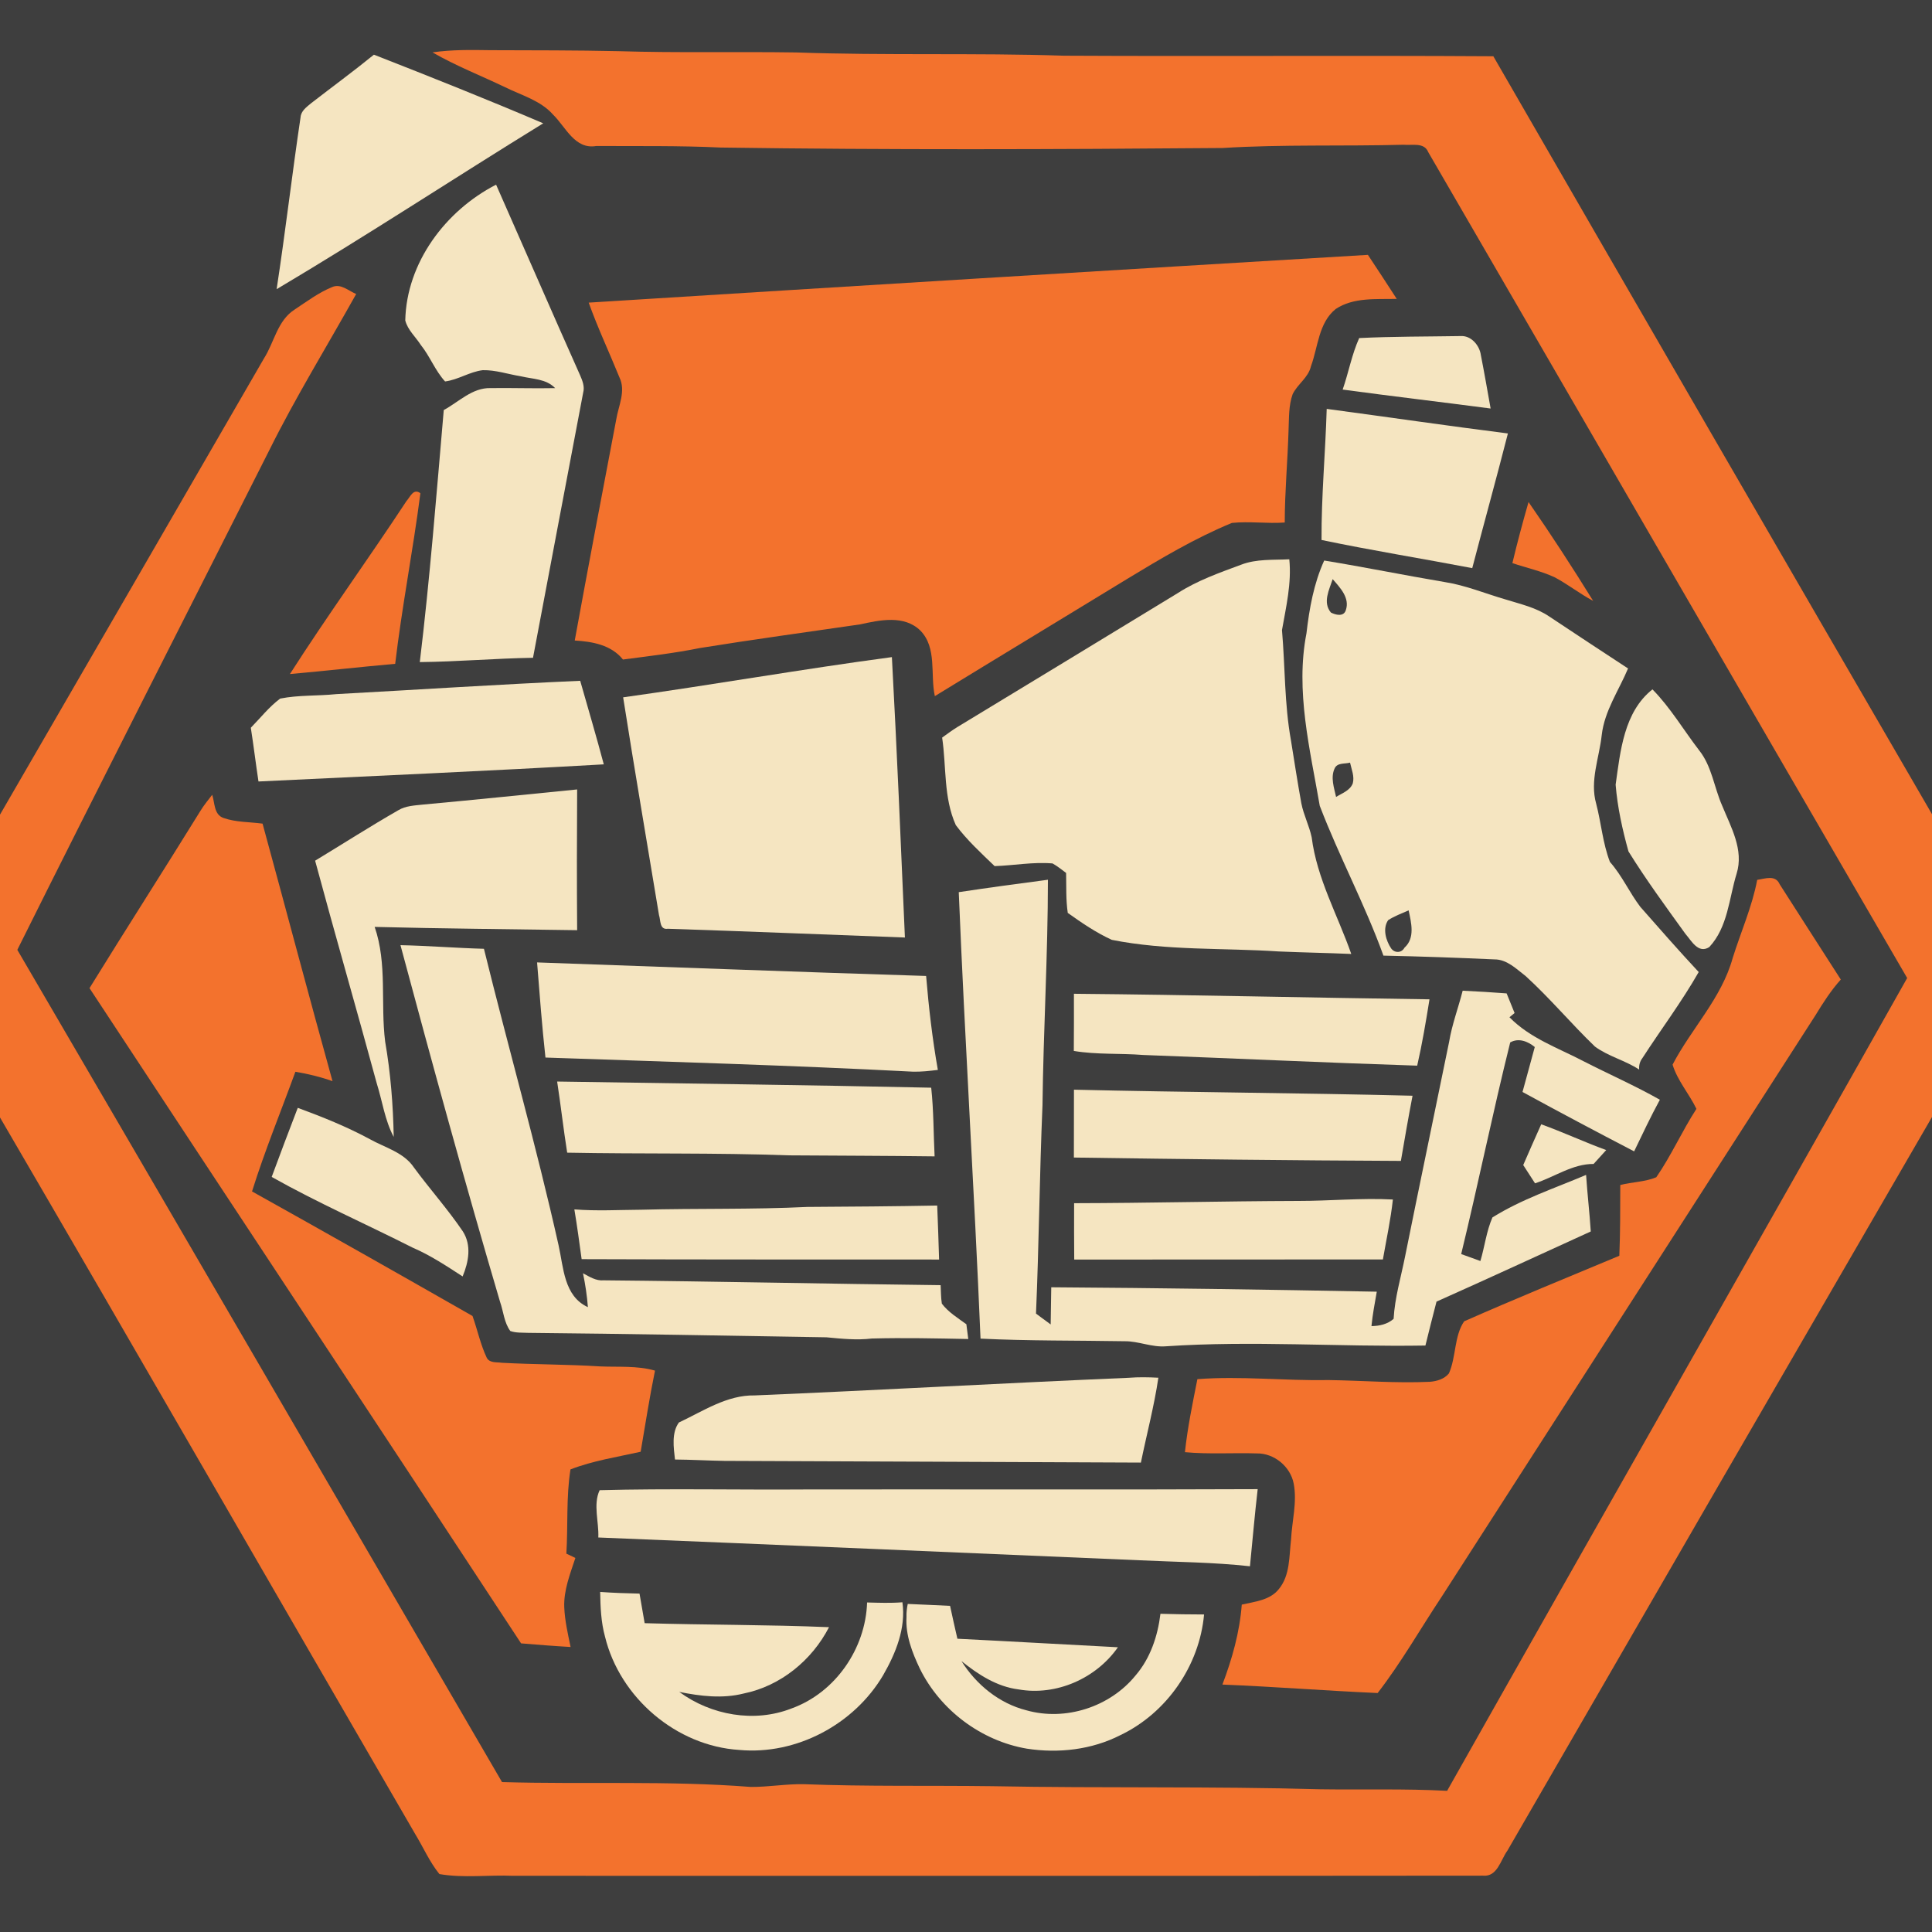 <?xml version="1.0" encoding="UTF-8" standalone="no"?>
<svg
   xmlns:dc="http://purl.org/dc/elements/1.1/"
   xmlns:cc="http://creativecommons.org/ns#"
   xmlns:rdf="http://www.w3.org/1999/02/22-rdf-syntax-ns#"
   xmlns:svg="http://www.w3.org/2000/svg"
   xmlns="http://www.w3.org/2000/svg"
   xmlns:sodipodi="http://sodipodi.sourceforge.net/DTD/sodipodi-0.dtd"
   xmlns:inkscape="http://www.inkscape.org/namespaces/inkscape"
   width="1280"
   height="1280"
   viewBox="0 0 1024 1024"
   version="1.1"
   id="svg2"
   inkscape:version="0.48.1 "
   sodipodi:docname="block_cart.svg">
  <defs
     id="defs76" />
  <sodipodi:namedview
     pagecolor="#ffffff"
     bordercolor="#666666"
     borderopacity="1"
     objecttolerance="10"
     gridtolerance="10"
     guidetolerance="10"
     inkscape:pageopacity="0"
     inkscape:pageshadow="2"
     inkscape:window-width="1920"
     inkscape:window-height="1018"
     id="namedview74"
     showgrid="false"
     inkscape:snap-page="true"
     fit-margin-top="0"
     fit-margin-left="0"
     fit-margin-right="0"
     fit-margin-bottom="0"
     inkscape:zoom="0.6609375"
     inkscape:cx="640"
     inkscape:cy="640"
     inkscape:window-x="-8"
     inkscape:window-y="-8"
     inkscape:window-maximized="1"
     inkscape:current-layer="svg2" />
  <rect
     style="fill:#3e3e3e;fill-opacity:1"
     id="rect3058"
     width="1024"
     height="1024"
     x="0"
     y="0" />
  <path
     d="m 229.24,27.76 c 10.16,-1.48 20.44,-1.32 30.66,-1.16 22.66,0.08 45.3,0.02 67.94,0.52 31.38,0.98 62.78,0.2 94.18,0.68 47.26,1.68 94.56,0.16 141.82,1.72 75.88,0.4 151.78,-0.18 227.66,0.3 77.3,134.02 154.82,267.92 232.5,401.72 l 0,160.5 C 948.86,721.58 873.84,851.22 798.94,980.9 c -3.6,4.92 -5.28,13.96 -12.92,13.24 -171.34,0.2 -342.72,0.04 -514.08,0.08 -12.98,-0.56 -26.18,1.3 -39.04,-0.92 -5.26,-6.48 -8.56,-14.24 -12.9,-21.32 C 146.58,845.46 73.7,718.64 0,592.28 l 0,-160.5 c 46.64,-80.6 93.34,-161.18 139.92,-241.82 5.44,-8.54 7.12,-20.02 16.14,-25.82 6.48,-4.28 12.78,-9.06 20.02,-12 4.6,-2 8.66,2.06 12.7,3.68 -15.4,27.62 -32.04,54.56 -46.1,82.9 -44.48,88.26 -89.46,176.26 -133.5,264.72 85.84,146.92 171.3,294.06 256.9,441.1 43.96,1.28 88.04,-0.86 131.9,2.58 9.38,0.04 18.68,-1.64 28.08,-1.46 33.26,1.28 66.56,0.62 99.84,1.06 58.02,1.12 116.08,-0.02 174.1,1.64 22.32,0.32 44.68,-0.38 67,0.82 C 848.06,805.46 929.84,662.14 1010.84,518.38 926.08,372.56 841.66,226.52 757,80.64 c -2.12,-5.36 -8.58,-3.46 -13.06,-3.92 -31.96,0.86 -63.98,-0.26 -95.9,1.72 -88.64,0.74 -177.3,1.04 -265.96,-0.24 -22,-1.04 -44.04,-0.7 -66.06,-0.82 C 304.68,79.34 299.92,67.4 293.2,60.82 286.58,53.28 276.54,50.56 267.82,46.28 254.96,40.1 241.62,34.92 229.24,27.76 z"
     id="path6"
     inkscape:connector-curvature="0"
     style="fill:#f3722d" />
  <path
     d="m 164.88,54.72 c 11.1,-8.6 22.42,-16.88 33.3,-25.74 30.06,11.76 60.06,23.7 89.74,36.38 -47.24,29.08 -93.58,59.6 -141.3,87.9 4.64,-30.3 8.16,-60.78 12.68,-91.1 0.24,-3.4 3.22,-5.44 5.58,-7.44 z"
     id="path8"
     inkscape:connector-curvature="0"
     style="fill:#f5e5c1" />
  <path
     d="m 214.8,169.86 c 0.66,-30.7 21.4,-58.26 48.14,-71.98 14.88,33.66 29.54,67.44 44.54,101.06 1.24,2.86 2.48,5.94 1.62,9.12 -8.94,46.84 -17.7,93.72 -26.6,140.58 -20.02,0.32 -39.98,2.08 -60,2.28 5.36,-44.42 8.84,-89.02 12.7,-133.58 7.98,-4.32 15.14,-11.92 24.82,-11.64 11.4,-0.16 22.82,0.26 34.22,0.02 -4.82,-5.04 -12.12,-4.78 -18.4,-6.32 -6.66,-1.08 -13.18,-3.34 -19.96,-3.2 -6.98,0.84 -13,5.08 -19.98,5.98 -5.26,-5.72 -7.98,-13.24 -12.82,-19.28 -2.76,-4.32 -7,-8 -8.28,-13.04 z"
     id="path10"
     inkscape:connector-curvature="0"
     style="fill:#f5e5c1" />
  <path
     d="m 312.02,160.4 c 137.64,-8.64 275.32,-17.08 413,-25.32 5.14,7.76 10.24,15.52 15.28,23.34 -10.84,0.26 -22.88,-0.94 -32.36,5.36 -9.1,7.34 -9.32,20.1 -13.1,30.32 -1.38,6.06 -7.1,9.46 -9.7,14.8 -2.2,6.12 -1.88,12.7 -2.18,19.1 -0.48,16.32 -2,32.6 -2.02,48.94 -9.34,0.68 -18.72,-0.74 -28.02,0.22 -19.48,8.02 -37.7,18.88 -55.7,29.8 -33.88,20.72 -67.88,41.24 -101.74,62 -2.52,-11.5 1.3,-25.6 -7.7,-34.78 -8.62,-8.36 -21.48,-5.54 -31.96,-3.24 -28.28,4.12 -56.6,7.98 -84.82,12.52 -13.48,2.74 -27.18,4.3 -40.82,6.1 -6.22,-7.76 -16.18,-9.52 -25.56,-10.08 7.14,-39.1 14.56,-78.14 22,-117.18 1.18,-7.28 5.2,-15.02 1.7,-22.26 -5.38,-13.24 -11.48,-26.18 -16.3,-39.64 z"
     id="path12"
     inkscape:connector-curvature="0"
     style="fill:#f3722d" />
  <path
     d="m 720.4,179.18 c 17.86,-0.88 35.8,-0.76 53.68,-1.06 5.58,-0.4 10.08,4.86 10.8,10.04 1.86,9.44 3.48,18.9 5.18,28.36 -26.12,-3.44 -52.3,-6.5 -78.42,-10.04 3.14,-9.02 4.82,-18.56 8.76,-27.3 z"
     id="path14"
     inkscape:connector-curvature="0"
     style="fill:#f5e5c1" />
  <path
     d="m 703.18,216.72 c 32.02,4.28 63.98,8.96 96.04,13.02 -6.1,23.86 -12.68,47.58 -18.9,71.38 -26.6,-5.08 -53.38,-9.38 -79.88,-14.92 -0.12,-23.18 2.06,-46.32 2.74,-69.48 z"
     id="path16"
     inkscape:connector-curvature="0"
     style="fill:#f5e5c1" />
  <path
     d="m 215.46,265.54 c 1.92,-2.06 3.64,-6.94 7.36,-4.12 -3.9,30.2 -9.78,60.16 -13.36,90.42 -18.62,1.66 -37.18,3.76 -55.8,5.42 19.88,-31.06 41.54,-60.92 61.8,-91.72 z"
     id="path18"
     inkscape:connector-curvature="0"
     style="fill:#f3722d" />
  <path
     d="m 810.16,266.1 c 11.9,17.12 23.26,34.64 34.24,52.38 -7.06,-3.76 -13.36,-8.76 -20.42,-12.52 -7.16,-3.32 -14.94,-4.98 -22.38,-7.5 2.58,-10.86 5.48,-21.64 8.56,-32.36 z"
     id="path20"
     inkscape:connector-curvature="0"
     style="fill:#f3722d" />
  <path
     d="m 657.84,299.3 c 8.12,-3.14 17,-2.42 25.52,-2.86 1.26,12.74 -1.7,25.12 -3.88,37.52 1.68,19.44 1.26,39.1 4.74,58.38 1.8,11.14 3.5,22.32 5.52,33.44 1.2,6.18 4.18,11.84 5.48,18.02 2.76,21.84 13.8,41.28 20.98,61.82 -12.76,-0.56 -25.54,-0.76 -38.3,-1.32 -29.54,-1.96 -59.44,-0.34 -88.62,-6.16 -8.28,-3.78 -15.94,-9 -23.34,-14.28 -1.04,-7.02 -0.72,-14.14 -0.88,-21.18 -2.34,-1.78 -4.64,-3.6 -7.18,-5.04 -10.24,-0.88 -20.46,1.08 -30.7,1.42 -7.18,-6.92 -14.62,-13.72 -20.58,-21.74 -6.56,-14.58 -4.94,-30.92 -7.24,-46.38 2.64,-1.9 5.24,-3.84 8.02,-5.56 39,-23.64 78,-47.34 116.96,-71.08 10.36,-6.66 22.04,-10.74 33.5,-15 z"
     id="path22"
     inkscape:connector-curvature="0"
     style="fill:#f5e5c1" />
  <path
     d="m 701.85,297.1 c -5.54,12.22 -7.86,25.38 -9.4,38.6 -5.94,30.56 1.89,61.36 7.05,91.4 10.26,26.86 23.99,52.34 33.75,79.4 19.62,0.4 39.25,1.12 58.85,2 6.64,-0.04 11.66,5.12 16.6,8.9 12.88,11.76 24.09,25.22 36.65,37.3 7.12,5.26 16.07,7.32 23.45,12.2 -0.2,-2.3 0.37,-4.33 1.75,-6.15 9.86,-15.24 20.82,-29.79 29.8,-45.55 -10.54,-11.3 -20.75,-22.95 -30.95,-34.55 -5.8,-7.64 -9.7,-16.58 -16.1,-23.8 -3.82,-9.88 -4.62,-20.68 -7.3,-30.9 -3.44,-12.14 1.65,-24.29 2.95,-36.35 1.46,-12.84 9.07,-23.64 13.95,-35.3 -13.96,-9.08 -27.82,-18.32 -41.7,-27.5 -7,-4.8 -15.36,-6.62 -23.3,-9.1 -10.74,-3.12 -21.12,-7.48 -32.2,-9.2 -21.32,-3.6 -42.51,-7.92 -63.85,-11.4 z m 4.5,9.85 c 3.9,4.52 9.23,9.94 6.95,16.5 -1.14,3.58 -5.42,2.5 -7.9,1.2 -4.48,-5.38 -0.87,-12.06 0.95,-17.7 z m 9.2,97.25 c 0.78,3.6 2.45,7.28 1.45,11 -1.44,3.82 -5.67,5.2 -8.85,7.2 -1.06,-4.92 -3.03,-10.29 -0.75,-15.15 1.44,-3.14 5.39,-2.25 8.15,-3.05 z m 31.05,78.3 c 1.38,6.54 3.54,14.64 -2.2,19.8 -1.54,2.88 -5.17,2.94 -7.05,0.4 -2.8,-4.18 -4.66,-10.54 -1.6,-15 3.38,-2.18 7.19,-3.56 10.85,-5.2 z"
     id="path24"
     style="fill:#f5e5c1"
     inkscape:connector-curvature="0" />
  <path
     d="m 330.28,369.6 c 47.56,-6.64 94.86,-14.96 142.44,-21.32 2.68,49.52 4.76,99.06 6.9,148.62 -41.9,-1.54 -83.78,-3.28 -125.68,-4.64 -4.42,0.66 -3.72,-4.48 -4.66,-7.26 -6.34,-38.46 -12.96,-76.9 -19,-115.4 z"
     id="path28"
     inkscape:connector-curvature="0"
     style="fill:#f5e5c1" />
  <path
     d="m 178.22,367.9 c 43.1,-2.34 86.18,-5.18 129.3,-7.06 4.2,14.74 8.56,29.46 12.5,44.28 -60.98,3.48 -122,6.18 -183.02,9.08 -1.44,-9.5 -2.58,-19.02 -4.06,-28.48 5.12,-5.22 9.68,-11.08 15.56,-15.46 9.74,-1.94 19.84,-1.34 29.72,-2.36 z"
     id="path30"
     inkscape:connector-curvature="0"
     style="fill:#f5e5c1" />
  <path
     d="m 856.32,415.9 c 2.5,-17.76 4.38,-38.54 19.52,-50.52 9.54,9.7 16.46,21.54 24.72,32.28 6.8,8.5 7.94,19.7 12.24,29.4 4.62,11.32 11.58,23.38 7.64,36 -4.06,13.2 -4.6,28.3 -14.5,38.92 -5.84,3.74 -9.48,-3.42 -12.68,-7.08 -10.34,-14.34 -20.84,-28.64 -30.14,-43.64 -3.2,-11.52 -5.84,-23.42 -6.8,-35.36 z"
     id="path32"
     inkscape:connector-curvature="0"
     style="fill:#f5e5c1" />
  <path
     d="m 223.96,426.46 c 27.34,-2.5 54.62,-5.34 81.94,-8.04 -0.16,24.86 -0.18,49.72 0,74.6 -35.78,-0.56 -71.56,-0.82 -107.32,-1.74 6.76,19.58 3.04,40.58 5.56,60.78 2.9,16.68 4.22,33.62 4.54,50.54 -4.72,-8.84 -6,-18.9 -8.98,-28.34 -10.7,-39.42 -22.06,-78.64 -32.68,-118.08 14.72,-8.92 29.22,-18.22 44.16,-26.78 3.86,-2.3 8.44,-2.46 12.78,-2.94 z"
     id="path36"
     inkscape:connector-curvature="0"
     style="fill:#f5e5c1" />
  <path
     d="m 106.14,429.92 c 1.84,-3.08 4.16,-5.82 6.32,-8.66 1.44,4.22 0.84,10.5 6,12.28 6.62,2.32 13.82,2.08 20.7,3 12.42,45.48 24.46,91.08 37.08,136.5 -6.4,-2.28 -13,-3.88 -19.68,-4.98 -7.7,21.12 -16.26,41.96 -22.98,63.42 39.06,21.8 78,43.84 116.86,66.02 2.62,7.36 4.22,15.14 7.58,22.22 1.58,2.82 5.26,2.16 7.94,2.58 17.32,0.94 34.68,0.82 52,1.92 9.74,0.44 19.7,-0.5 29.2,2.24 -2.92,14.26 -5.14,28.66 -7.6,43 -12.46,2.8 -25.26,4.72 -37.2,9.36 -2.34,14.68 -1.26,29.8 -2.18,44.64 1.2,0.56 3.58,1.72 4.78,2.28 -2.78,8.48 -6.24,17.06 -5.9,26.14 0.3,7.12 1.92,14.1 3.36,21.06 -8.76,-0.5 -17.5,-1.2 -26.24,-1.92 C 200.16,755.1 123.6,639.54 47.44,523.74 c 19.38,-31.4 39.3,-62.44 58.7,-93.82 z"
     id="path38"
     inkscape:connector-curvature="0"
     style="fill:#f3722d" />
  <path
     d="m 931.36,466.34 c 4.26,-0.62 9.68,-2.82 11.92,2.36 10.82,16.8 21.52,33.7 32.38,50.48 -5.18,5.74 -9.36,12.28 -13.38,18.86 -66,102.68 -132,205.34 -198,308 -11.38,17.1 -21.52,35.04 -34.1,51.3 -27.44,-1.2 -54.84,-3.38 -82.28,-4.48 5.16,-13.64 9.16,-27.78 10.26,-42.38 6.88,-1.6 15.04,-2.28 19.72,-8.32 5.96,-7.3 5.34,-17.32 6.4,-26.14 0.5,-9.88 3.3,-19.84 1.4,-29.72 -1.76,-9 -10.3,-16.08 -19.5,-15.96 -12.72,-0.4 -25.46,0.52 -38.14,-0.66 1.38,-13.04 4.06,-25.86 6.6,-38.7 23.08,-1.76 46.18,0.92 69.28,0.48 17.98,0.24 35.96,1.76 53.96,0.92 3.7,-0.3 7.64,-1.46 10.08,-4.44 3.88,-8.76 2.72,-19.78 8.08,-27.62 27.2,-12 54.78,-23.28 82.24,-34.74 0.52,-12.5 0.46,-25 0.5,-37.5 6.28,-1.62 13.16,-1.62 19.08,-4.1 7.96,-11.52 13.66,-24.5 21.28,-36.26 -3.84,-8 -10.04,-14.92 -12.64,-23.44 9.98,-19.14 25.98,-35.24 31.84,-56.44 4.32,-13.84 10.3,-27.2 13.02,-41.5 z"
     id="path40"
     inkscape:connector-curvature="0"
     style="fill:#f3722d" />
  <path
     d="m 508.16,472.86 c 15.72,-2.36 31.48,-4.5 47.26,-6.58 -0.02,39.88 -2.4,79.7 -2.88,119.56 -1.56,36.8 -1.86,73.62 -3.44,110.4 2.58,1.94 5.16,3.84 7.78,5.74 0.08,-6.58 0.22,-13.14 0.3,-19.7 57.52,0.38 115.04,1.22 172.54,2.34 -1.06,6.06 -2.22,12.1 -2.82,18.24 4.3,-0.06 8.44,-0.98 11.74,-3.84 0.62,-11.14 3.84,-21.88 6.02,-32.78 7.66,-38.04 15.64,-76.02 23.4,-114.04 1.54,-9.26 4.88,-18.04 7.18,-27.1 7.76,0.34 15.52,0.84 23.3,1.42 1.38,3.46 2.78,6.94 4.22,10.4 -0.68,0.56 -2.04,1.68 -2.72,2.24 10.9,11.14 25.82,16.28 39.32,23.34 13.42,6.88 27.28,12.94 40.4,20.38 -4.86,8.96 -9.22,18.16 -13.64,27.36 -19.82,-10.3 -39.56,-20.76 -59.16,-31.48 2.22,-7.92 4.3,-15.9 6.5,-23.82 -3.66,-2.98 -8.52,-4.98 -13.02,-2.44 -9.28,37.22 -16.92,74.88 -25.98,112.18 3.38,1.2 6.78,2.42 10.18,3.68 2.28,-7.64 3.18,-15.76 6.38,-23.1 15.46,-9.66 32.92,-15.44 49.64,-22.54 0.66,10 1.84,19.98 2.48,29.98 -27.26,12.42 -54.42,25 -81.76,37.18 -2.04,7.74 -3.94,15.5 -5.88,23.28 -45.84,0.78 -91.7,-2.68 -137.48,0.4 -7.5,0.64 -14.52,-2.76 -21.96,-2.68 -25.44,-0.44 -50.92,-0.14 -76.36,-1.38 -3.32,-78.9 -8.3,-157.72 -11.54,-236.64 z"
     id="path42"
     inkscape:connector-curvature="0"
     style="fill:#f5e5c1" />
  <path
     d="m 212.26,500.96 c 14.76,0.3 29.48,1.52 44.24,1.92 12.92,52.44 27.76,104.42 39.56,157.16 2.66,11.78 2.78,26.92 15.54,32.78 -0.46,-6.04 -1.36,-12.04 -2.6,-17.96 3.44,1.82 6.88,4.12 10.98,3.74 59.54,0.54 119.04,1.88 178.58,2.56 0.18,3.24 0.12,6.56 0.64,9.8 3.46,4.56 8.44,7.58 13,10.92 0.32,2.6 0.66,5.2 1,7.82 -17.02,-0.32 -34.08,-0.72 -51.1,-0.26 -8.04,0.96 -16.04,0.12 -24.04,-0.64 -52.66,-0.86 -105.34,-1.86 -158.02,-2.36 -3.2,-0.16 -6.5,0.1 -9.56,-0.98 -3.3,-4.44 -3.64,-10.38 -5.44,-15.48 C 246.52,627.22 229.2,564.14 212.26,500.96 z"
     id="path46"
     inkscape:connector-curvature="0"
     style="fill:#f5e5c1" />
  <path
     d="m 284.66,510.1 c 68.74,2.4 137.46,5.04 206.2,7.18 1.38,16.68 3.32,33.32 6.22,49.8 -4.44,0.54 -8.9,1.06 -13.38,0.92 -64.84,-3.38 -129.72,-5.24 -194.6,-7.48 -1.84,-16.78 -3.1,-33.6 -4.44,-50.42 z"
     id="path48"
     inkscape:connector-curvature="0"
     style="fill:#f5e5c1" />
  <path
     d="m 569.2,526.72 c 62.82,0.56 125.64,2.12 188.46,2.94 -1.88,11.76 -3.86,23.54 -6.52,35.16 -48.42,-1.56 -96.8,-3.86 -145.22,-5.66 -12.26,-0.98 -24.62,-0.1 -36.78,-2.14 0.1,-10.1 0.06,-20.2 0.06,-30.3 z"
     id="path50"
     inkscape:connector-curvature="0"
     style="fill:#f5e5c1" />
  <path
     d="m 295.3,573.24 c 66.08,1.04 132.18,1.82 198.26,3.26 1.32,12.08 1.2,24.26 1.8,36.4 -25.74,-0.32 -51.5,-0.36 -77.26,-0.54 -39.14,-1.42 -78.32,-0.66 -117.48,-1.42 -1.98,-12.54 -3.4,-25.16 -5.32,-37.7 z"
     id="path52"
     inkscape:connector-curvature="0"
     style="fill:#f5e5c1" />
  <path
     d="m 569.22,577.56 c 59.8,1.4 119.64,1.7 179.46,3.2 -2.22,11.48 -4.2,23.02 -6.18,34.54 -57.78,-0.26 -115.56,-0.92 -173.32,-1.78 0.02,-12 0,-23.98 0.04,-35.96 z"
     id="path54"
     inkscape:connector-curvature="0"
     style="fill:#f5e5c1" />
  <path
     d="m 144,623.8 c 4.52,-12.24 9.14,-24.44 13.82,-36.62 13.04,4.8 25.96,9.98 38.2,16.6 8.06,4.52 18,6.96 23.4,15.06 8.4,11.42 17.92,22.06 25.88,33.8 4.76,7.44 3.08,16.22 -0.1,23.9 C 236.66,671 228.12,665.32 218.72,661.28 193.86,648.7 168.28,637.48 144,623.8 z"
     id="path56"
     inkscape:connector-curvature="0"
     style="fill:#f5e5c1" />
  <path
     d="m 816.88,595.9 c 11.62,4.18 22.84,9.42 34.44,13.66 -2.24,2.44 -4.46,4.9 -6.68,7.36 -11.16,-0.08 -20.7,6.92 -31.04,10.26 -2.08,-3.24 -4.18,-6.46 -6.26,-9.68 3.18,-7.2 6.26,-14.44 9.54,-21.6 z"
     id="path60"
     inkscape:connector-curvature="0"
     style="fill:#f5e5c1" />
  <path
     d="m 687.98,636.52 c 16.76,0.02 33.52,-1.64 50.28,-0.76 -1.16,10.68 -3.46,21.2 -5.3,31.78 -54.54,0.08 -109.06,-0.04 -163.6,0.06 -0.06,-9.96 -0.12,-19.92 -0.06,-29.88 39.56,-0.08 79.12,-1.08 118.68,-1.2 z"
     id="path62"
     inkscape:connector-curvature="0"
     style="fill:#f5e5c1" />
  <path
     d="m 340.04,641.18 c 29.28,-0.78 58.6,-0.06 87.86,-1.48 22.94,-0.14 45.88,-0.3 68.84,-0.74 0.36,9.54 0.74,19.08 1,28.62 -63.14,-0.04 -126.3,0.04 -189.46,-0.2 -1.22,-8.8 -2.38,-17.62 -3.86,-26.38 11.84,0.94 23.74,0.26 35.62,0.18 z"
     id="path64"
     inkscape:connector-curvature="0"
     style="fill:#f5e5c1" />
  <path
     d="m 598.16,730.26 c 5.26,-0.42 10.54,-0.32 15.8,-0.04 -2.24,15.14 -6.2,29.98 -9.26,44.98 -73.54,-0.34 -147.1,-0.6 -220.66,-0.9 -8.78,-0.14 -17.52,-0.66 -26.28,-0.72 -0.74,-6.4 -1.88,-14.2 2.06,-19.62 12.84,-6.02 25.48,-14.64 40.2,-14.36 66.06,-2.78 132.08,-6.54 198.14,-9.34 z"
     id="path66"
     inkscape:connector-curvature="0"
     style="fill:#f5e5c1" />
  <path
     d="m 317.12,814.9 c 0.38,-8.24 -2.86,-17.48 0.7,-25.06 36.68,-0.98 73.46,-0.12 110.18,-0.4 79.54,-0.12 159.06,0.2 238.6,-0.16 -1.58,13.6 -2.74,27.24 -4.1,40.88 -19.4,-2.16 -38.96,-2.24 -58.42,-3.18 -95.66,-4.06 -191.3,-8.2 -286.96,-12.08 z"
     id="path68"
     inkscape:connector-curvature="0"
     style="fill:#f5e5c1" />
  <path
     d="m 318.1,843.76 c 6.94,0.5 13.9,0.74 20.86,0.88 0.92,5.2 1.82,10.44 2.72,15.68 32.56,0.96 65.16,0.76 97.72,2.12 -9.04,17.54 -25.68,31.16 -45.16,35.14 -11.3,2.86 -22.98,1.44 -34.22,-0.84 16.86,12.4 39.8,16.5 59.5,8.78 23.22,-8.36 39.26,-31.68 40.06,-56.18 6.24,0.16 12.48,0.4 18.72,-0.1 1.92,13.68 -3.52,27 -10.22,38.66 -15.38,26.06 -46.02,42.42 -76.3,39.6 -33.3,-2.1 -63.22,-27.68 -71.1,-60 -2.14,-7.74 -2.44,-15.8 -2.58,-23.74 z"
     id="path70"
     inkscape:connector-curvature="0"
     style="fill:#f5e5c1" />
  <path
     d="m 480.46,857.08 c -0.1,-2.34 0.2,-4.68 0.66,-6.96 7.48,0.38 14.96,0.6 22.44,1.02 1.24,5.8 2.54,11.62 3.88,17.42 28.36,1.4 56.72,3.06 85.08,4.52 -11.56,16.56 -32.7,25.88 -52.68,22.34 -11.5,-1.44 -21.42,-7.92 -30.24,-15 7.82,12.48 20.02,22.44 34.44,26.08 20.7,5.84 44.26,-1.78 57.8,-18.44 7.88,-9.14 11.78,-20.9 13.22,-32.72 7.7,0.22 15.4,0.36 23.12,0.36 -2.42,27.08 -19.74,52.18 -44.28,63.92 -15.22,7.8 -32.9,9.8 -49.68,7.2 -24.2,-4.14 -45.86,-20.42 -56.7,-42.44 -4.04,-8.52 -7.62,-17.7 -7.06,-27.3 z"
     id="path72"
     inkscape:connector-curvature="0"
     style="fill:#f5e5c1" />
</svg>
